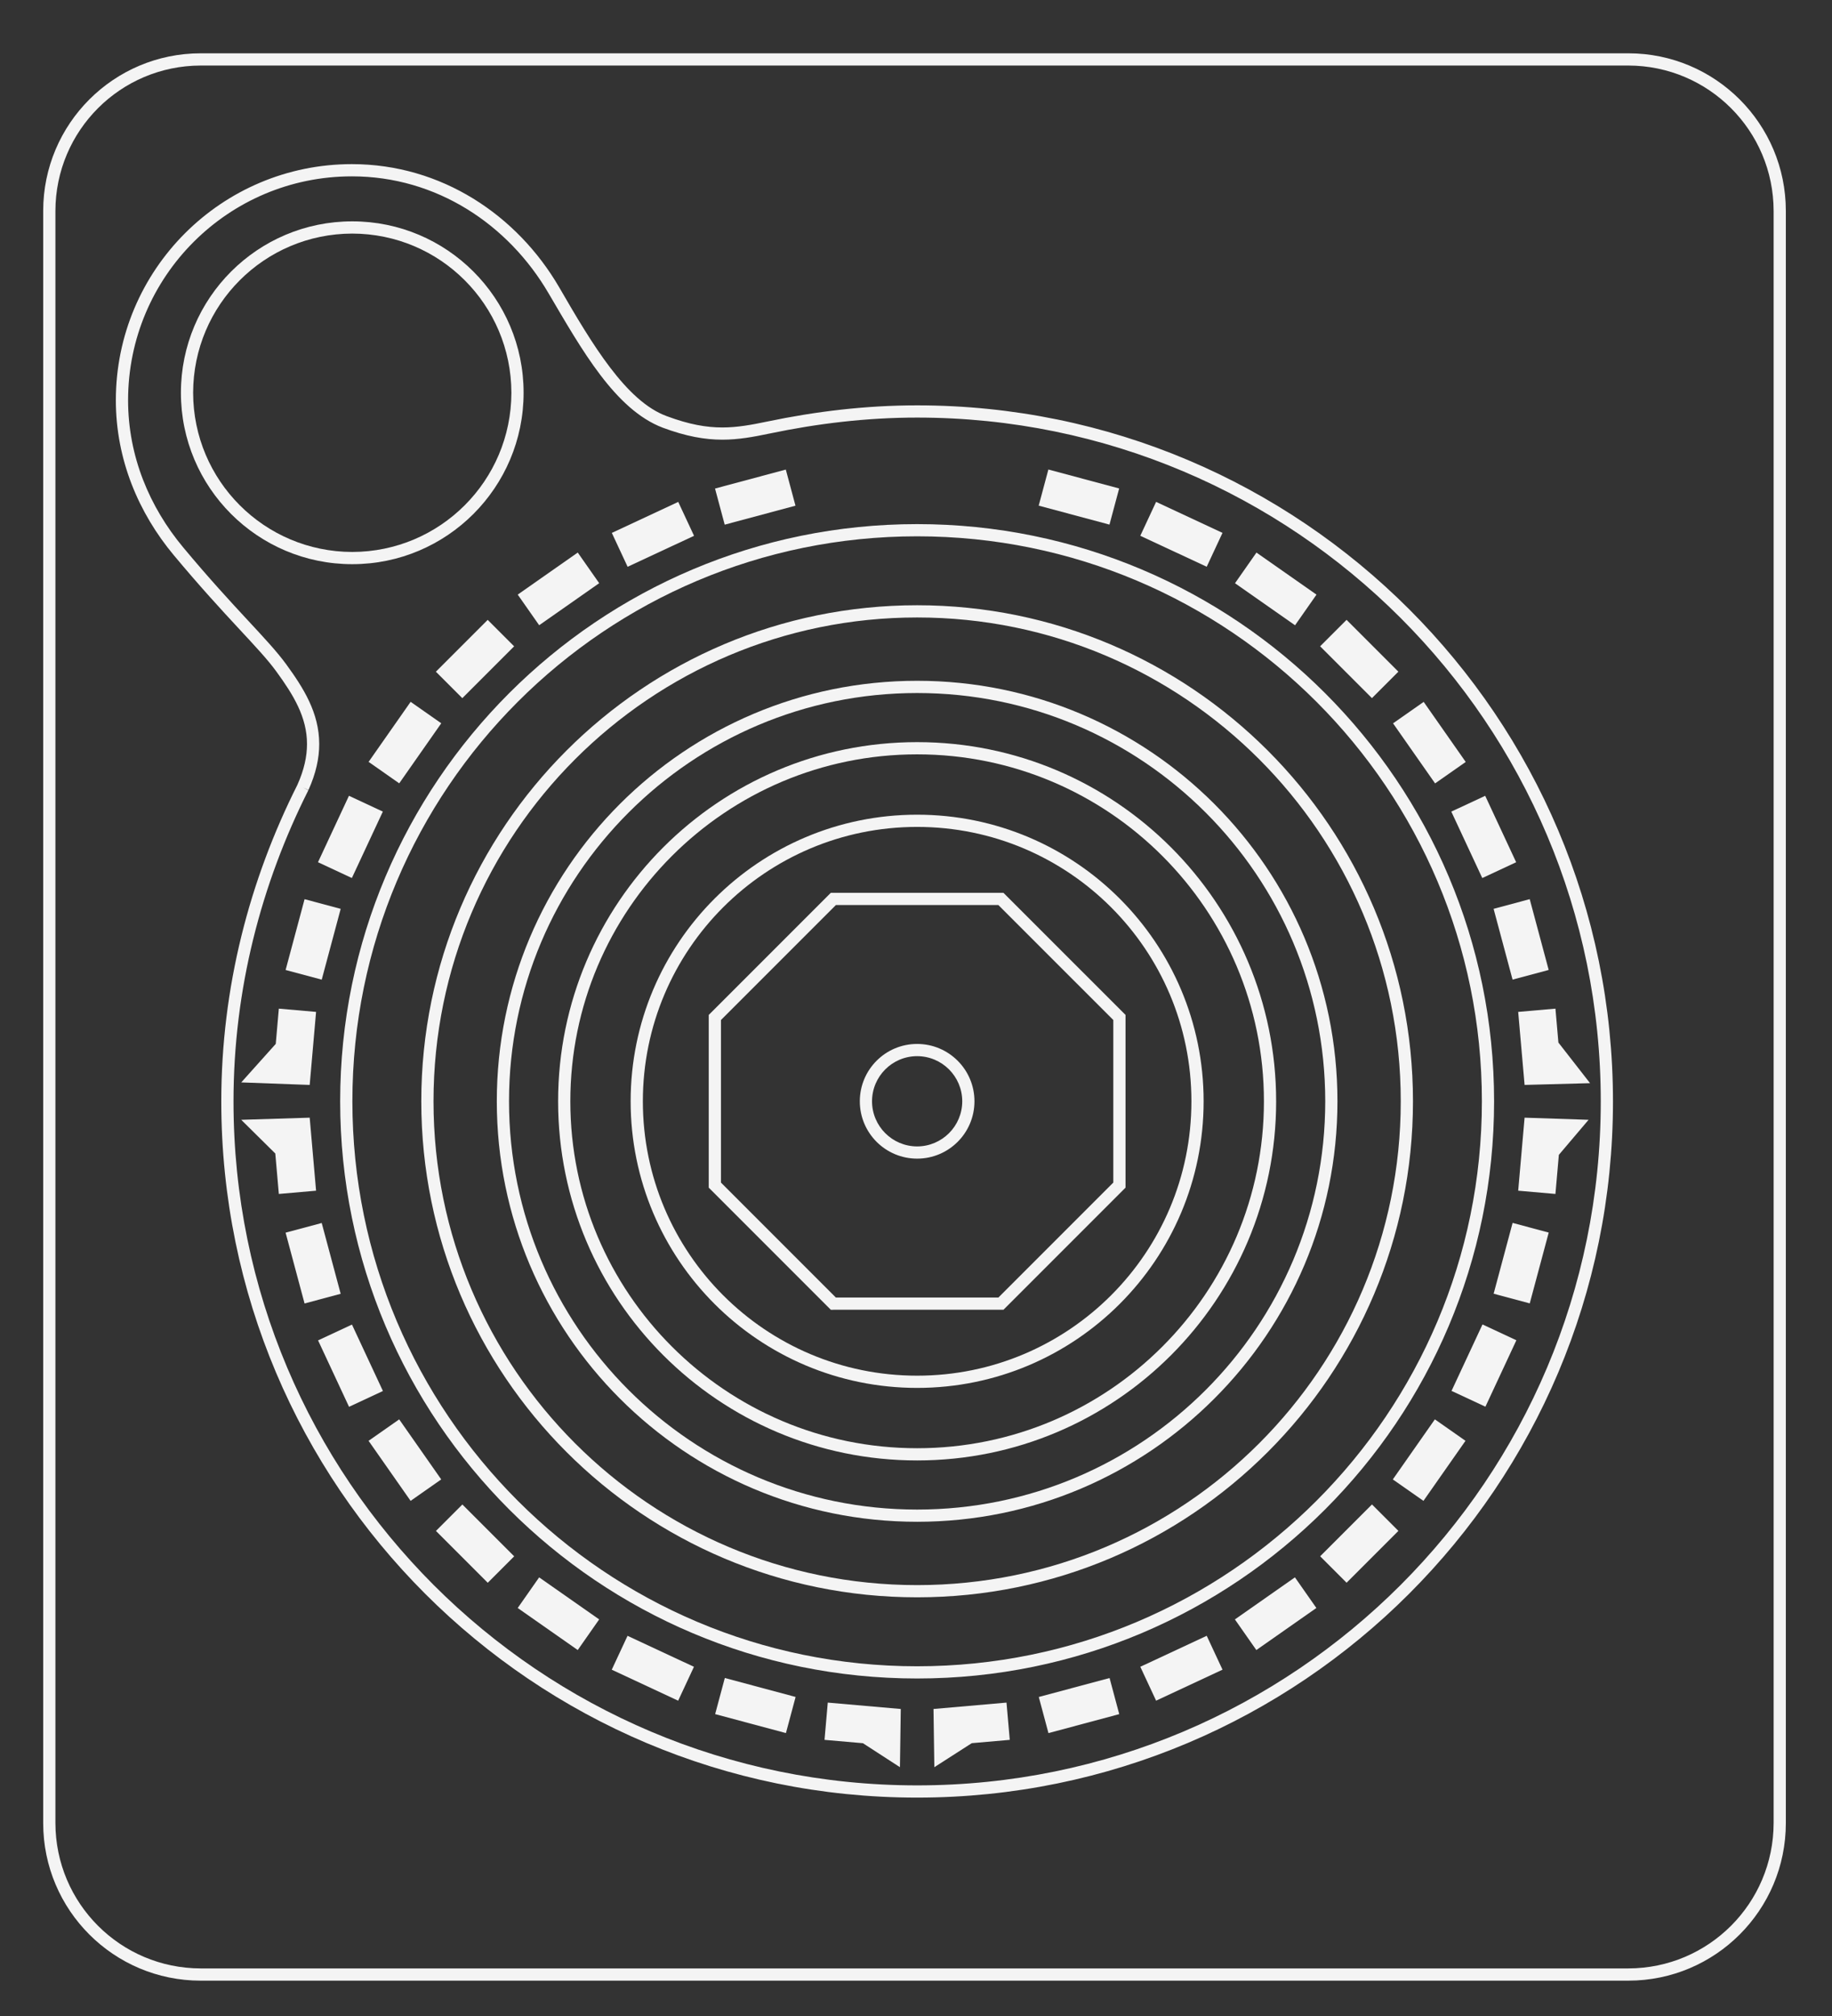 <?xml version="1.0" encoding="UTF-8" standalone="no"?>
<!-- Generator: Adobe Illustrator 13.0.0, SVG Export Plug-In . SVG Version: 6.00 Build 14948)  -->

<svg
   version="1.2"
   id="Layer_3"
   x="0px"
   y="0px"
   width="300"
   height="330"
   viewBox="0 0 300 330"
   xml:space="preserve"
   sodipodi:docname="atarixe.svg"
   inkscape:version="1.2.2 (732a01da63, 2022-12-09)"
   xmlns:inkscape="http://www.inkscape.org/namespaces/inkscape"
   xmlns:sodipodi="http://sodipodi.sourceforge.net/DTD/sodipodi-0.dtd"
   xmlns="http://www.w3.org/2000/svg"
   xmlns:svg="http://www.w3.org/2000/svg"
   xmlns:rdf="http://www.w3.org/1999/02/22-rdf-syntax-ns#"
   xmlns:cc="http://creativecommons.org/ns#"
   xmlns:dc="http://purl.org/dc/elements/1.1/"
   xmlns:ns="&amp;ns_sfw;"><rect x="0" y="0" width="300" height="330" fill="#333333" stroke="none"/><defs
   id="defs94" /><sodipodi:namedview
   id="namedview92"
   pagecolor="#000000"
   bordercolor="#111111"
   borderopacity="1"
   inkscape:showpageshadow="0"
   inkscape:pageopacity="0"
   inkscape:pagecheckerboard="1"
   inkscape:deskcolor="#d1d1d1"
   showgrid="false"
   inkscape:zoom="2.0445042"
   inkscape:cx="299.58363"
   inkscape:cy="175.10357"
   inkscape:window-width="1920"
   inkscape:window-height="1009"
   inkscape:window-x="-8"
   inkscape:window-y="-8"
   inkscape:window-maximized="1"
   inkscape:current-layer="Layer_3" />
<path
   fill="#f4f4f4"
   d="M 32.867,324.215 C 18.622,324.213 7.075,312.666 7.073,298.421 v 0 V 34.52 C 7.075,20.275 18.622,8.728 32.867,8.726 v 0 h 233.782 c 14.245,0.002 25.792,11.549 25.792,25.794 v 0 263.901 c 0,14.245 -11.547,25.792 -25.792,25.794 v 0 z M 9.074,34.52 v 263.901 c 0.023,13.141 10.653,23.769 23.793,23.792 v 0 h 233.782 c 13.141,-0.023 23.769,-10.651 23.792,-23.792 v 0 V 34.52 C 290.418,21.38 279.79,10.751 266.649,10.728 v 0 H 32.867 C 19.727,10.751 9.097,21.379 9.074,34.52 Z"
   id="path3" />
<path
   fill="#f4f4f4"
   d="m 36.237,180.302 c -0.002,-18.663 4.614,-36.214 12.452,-51.807 v 0 c 1.128,-2.507 1.585,-4.7 1.585,-6.701 v 0 c 0.006,-4.4 -2.233,-8.056 -5.031,-11.888 v 0 c -2.818,-3.89 -8.196,-8.733 -16.787,-19.029 v 0 C 22.709,83.989 18.971,75.237 18.971,65.516 v 0 c 0.002,-21.345 17.305,-38.648 38.65,-38.65 v 0 c 14.664,0.002 27.068,8.356 33.937,20.142 v 0 c 5.403,9.333 10.979,18.705 17.652,21.122 v 0 c 3.67,1.366 6.47,1.841 9.08,1.841 v 0 c 2.415,0 4.694,-0.412 7.348,-0.967 v 0 c 7.914,-1.655 16.112,-2.651 24.546,-2.651 v 0 c 62.933,0.002 113.949,51.019 113.949,113.949 v 0 c 0,62.933 -51.017,113.949 -113.949,113.949 v 0 c -62.931,0 -113.947,-51.017 -113.947,-113.949 z m 14.257,-50.946 c -7.722,15.35 -12.257,32.598 -12.257,50.945 v 0 c 0,30.918 12.529,58.898 32.788,79.16 v 0 c 20.263,20.261 48.244,32.788 79.16,32.788 v 0 c 30.918,0 58.898,-12.527 79.16,-32.788 v 0 c 20.261,-20.262 32.788,-48.244 32.788,-79.16 v 0 c 0,-30.916 -12.527,-58.896 -32.788,-79.16 v 0 C 209.083,80.882 181.101,68.353 150.185,68.353 v 0 c -8.277,0 -16.335,0.976 -24.136,2.607 v 0 c -2.677,0.56 -5.11,1.011 -7.757,1.011 v 0 c -2.862,0 -5.942,-0.537 -9.778,-1.968 v 0 C 100.743,67.034 95.298,57.307 89.832,48.014 v 0 C 83.266,36.768 71.501,28.864 57.623,28.867 v 0 c -10.125,0 -19.279,4.099 -25.915,10.734 v 0 c -6.635,6.635 -10.734,15.79 -10.734,25.914 v 0 c 0,9.201 3.529,17.495 9.019,24.081 v 0 c 8.535,10.235 13.81,14.944 16.868,19.133 v 0 c 2.825,3.879 5.409,7.941 5.413,13.064 v 0 c 0.002,2.311 -0.535,4.803 -1.761,7.523 v 0 l -0.911,-0.41 z"
   id="path5" />
<path
   fill="#f4f4f4"
   d="m 55.704,180.271 c 0.002,-52.179 42.301,-94.479 94.482,-94.479 v 0 c 52.181,0 94.479,42.301 94.481,94.479 v 0 c -0.002,52.181 -42.301,94.481 -94.481,94.483 v 0 C 98.004,274.752 55.706,232.451 55.704,180.271 Z M 84.792,114.877 C 68.053,131.616 57.705,154.729 57.705,180.27 v 0 c 0,25.541 10.349,48.656 27.087,65.396 v 0 c 16.737,16.736 39.852,27.088 65.394,27.088 v 0 c 25.541,0 48.656,-10.352 65.393,-27.088 v 0 c 16.737,-16.739 27.088,-39.854 27.088,-65.396 v 0 c 0,-25.541 -10.351,-48.654 -27.088,-65.393 v 0 C 198.843,98.14 175.727,87.789 150.186,87.789 v 0 c -25.542,0.001 -48.657,10.352 -65.394,27.088 z"
   id="path7" />
<path
   fill="#f4f4f4"
   d="m 103.271,180.271 c 0,-25.909 21.004,-46.912 46.914,-46.914 v 0 c 25.911,0.002 46.915,21.005 46.915,46.914 v 0 c 0,25.911 -21.004,46.914 -46.915,46.916 v 0 c -25.911,-0.002 -46.914,-21.005 -46.914,-46.916 z m 15.155,-31.759 c -8.13,8.132 -13.153,19.354 -13.155,31.759 v 0 c 0.002,12.407 5.025,23.629 13.155,31.761 v 0 c 8.13,8.128 19.354,13.153 31.759,13.153 v 0 c 12.405,0 23.627,-5.025 31.76,-13.153 v 0 c 8.13,-8.132 13.155,-19.355 13.155,-31.761 v 0 c 0,-12.405 -5.025,-23.627 -13.155,-31.759 v 0 c -8.133,-8.128 -19.354,-13.154 -31.76,-13.154 v 0 c -12.405,0 -23.629,5.026 -31.759,13.154 z"
   id="path9" />
<path
   fill="#f4f4f4"
   d="m 68.989,180.271 c 0,-44.844 36.353,-81.195 81.196,-81.197 v 0 c 44.845,0.002 81.195,36.353 81.197,81.197 v 0 c -0.002,44.844 -36.353,81.196 -81.197,81.196 v 0 c -44.844,0.001 -81.196,-36.352 -81.196,-81.196 z m 25.197,-56 c -14.334,14.336 -23.197,34.128 -23.197,56 v 0 c 0,21.873 8.863,41.664 23.197,55.999 v 0 c 14.333,14.334 34.128,23.197 55.999,23.197 v 0 c 21.873,0 41.665,-8.863 56.001,-23.197 v 0 c 14.332,-14.335 23.194,-34.128 23.194,-55.999 v 0 c 0,-21.873 -8.862,-41.665 -23.194,-56 v 0 C 191.85,109.937 172.058,101.074 150.185,101.074 v 0 c -21.873,0 -41.666,8.863 -55.999,23.197 z"
   id="path11" />
<path
   fill="#f4f4f4"
   d="m 81.354,180.271 c 0.002,-38.014 30.817,-68.829 68.831,-68.832 v 0 c 38.013,0.002 68.83,30.817 68.83,68.832 v 0 c 0,38.013 -30.817,68.83 -68.83,68.83 v 0 c -38.014,0.001 -68.829,-30.817 -68.831,-68.83 z m 21.575,-47.256 c -12.095,12.098 -19.574,28.799 -19.574,47.257 v 0 c 0,18.458 7.479,35.158 19.574,47.255 v 0 c 12.097,12.096 28.797,19.574 47.256,19.576 v 0 c 18.458,-0.002 35.158,-7.48 47.256,-19.576 v 0 c 12.095,-12.097 19.573,-28.799 19.575,-47.255 v 0 c -0.002,-18.458 -7.48,-35.159 -19.575,-47.257 v 0 c -12.098,-12.095 -28.8,-19.574 -47.256,-19.574 v 0 c -18.458,0 -35.159,7.478 -47.256,19.574 z"
   id="path13" />
<path
   fill="#f4f4f4"
   d="m 91.394,180.271 c 0.002,-32.469 26.322,-58.791 58.791,-58.791 v 0 c 32.469,0 58.789,26.322 58.789,58.791 v 0 h 0.002 c -0.002,32.469 -26.322,58.79 -58.791,58.79 v 0 c -32.469,0.001 -58.789,-26.321 -58.791,-58.79 z m 18.635,-40.156 C 99.75,150.394 93.395,164.586 93.395,180.271 v 0 c 0,15.686 6.354,29.877 16.634,40.156 v 0 c 10.279,10.278 24.471,16.634 40.156,16.634 v 0 c 15.686,0 29.877,-6.355 40.156,-16.634 v 0 c 10.279,-10.279 16.634,-24.471 16.634,-40.156 v 0 c 0,-15.686 -6.354,-29.877 -16.634,-40.156 v 0 C 180.062,129.836 165.87,123.481 150.185,123.481 v 0 c -15.685,0 -29.877,6.355 -40.156,16.634 z"
   id="path15" />
<path
   fill="#f4f4f4"
   d="M 29.625,64.292 C 29.627,48.795 42.187,36.235 57.684,36.233 v 0 c 15.498,0.002 28.059,12.562 28.059,28.059 v 0 c 0,15.497 -12.562,28.059 -28.059,28.059 v 0 C 42.186,92.351 29.626,79.79 29.625,64.292 Z m 2,0 C 31.65,78.684 43.292,90.325 57.683,90.35 v 0 C 72.075,90.326 83.716,78.684 83.743,64.292 v 0 C 83.716,49.9 72.075,38.259 57.683,38.234 v 0 C 43.292,38.259 31.65,49.901 31.625,64.292 Z"
   id="path17" />
<path
   fill="#f4f4f4"
   d="m 136.464,214.397 v -1.001 l 0.708,-0.708 -0.708,0.708 v 1.001 h -0.414 l -19.99,-19.992 v -28.271 l 19.99,-19.988 h 28.269 l 19.992,19.988 v 28.272 l -19.99,19.99 h -27.857 z m 27.027,-2.001 18.819,-18.82 v -26.61 l -18.819,-18.818 h -26.613 l -18.817,18.816 v 26.612 l 18.819,18.82 z"
   id="path19" />
<path
   fill="#f4f4f4"
   d="m 140.8,180.271 c 0,-5.185 4.2,-9.387 9.384,-9.387 v 0 c 5.186,0 9.389,4.202 9.389,9.387 v 0 c 0,5.186 -4.203,9.386 -9.389,9.386 v 0 C 145,189.656 140.8,185.456 140.8,180.271 Z m 1.999,0 c 0.008,4.08 3.307,7.379 7.385,7.387 v 0 c 4.08,-0.008 7.381,-3.307 7.39,-7.387 v 0 c -0.009,-4.079 -3.31,-7.38 -7.39,-7.388 v 0 c -4.078,0.008 -7.377,3.308 -7.385,7.388 z"
   id="path21" />
<rect
   x="92.404"
   y="107.548"
   transform="rotate(-14.999)"
   fill="#f4f4f4"
   width="11.999"
   height="6.122"
   id="rect23"
   style="stroke-width:1" />
<rect
   x="53.929"
   y="121.404"
   transform="rotate(-25.004)"
   fill="#f4f4f4"
   width="12"
   height="6.122"
   id="rect25"
   style="stroke-width:1" />
<rect
   x="13.615"
   y="128.357"
   transform="rotate(-35.003)"
   fill="#f4f4f4"
   width="11.999"
   height="6.122"
   id="rect27"
   style="stroke-width:1" />
<rect
   x="-27.277"
   y="128.219"
   transform="rotate(-45)"
   fill="#f4f4f4"
   width="11.999"
   height="6.122"
   id="rect29"
   style="stroke-width:1" />
<rect
   x="-67.53"
   y="120.98"
   transform="rotate(-54.997)"
   fill="#f4f4f4"
   width="11.999"
   height="6.122"
   id="rect31"
   style="stroke-width:1" />
<rect
   x="-105.908"
   y="106.839"
   transform="rotate(-65.001)"
   fill="#f4f4f4"
   width="11.999"
   height="6.122"
   id="rect33"
   style="stroke-width:1" />
<rect
   x="-141.263"
   y="86.269"
   transform="rotate(-75.001)"
   fill="#f4f4f4"
   width="11.999"
   height="6.122"
   id="rect35"
   style="stroke-width:1" />
<polygon
   fill="#f4f4f4"
   points="201.759,179.639 200.713,191.593 189.503,191.181 195.155,184.876 195.661,179.104 "
   id="polygon37"
   transform="translate(-150,-14)" />
<polygon
   fill="#f4f4f4"
   points="200.713,196.952 201.759,208.906 195.661,209.44 195.081,202.818 189.503,197.303 "
   id="polygon39"
   transform="translate(-150,-14)" />
<rect
   x="-219.005"
   y="-7.045"
   transform="rotate(-104.999)"
   fill="#f4f4f4"
   width="12"
   height="6.122"
   id="rect41"
   style="stroke-width:1" />
<rect
   x="-232.863"
   y="-45.515"
   transform="rotate(-114.999)"
   fill="#f4f4f4"
   width="11.999"
   height="6.122"
   id="rect43"
   style="stroke-width:1" />
<rect
   x="-239.809"
   y="-85.848"
   transform="rotate(-125.003)"
   fill="#f4f4f4"
   width="11.999"
   height="6.121"
   id="rect45"
   style="stroke-width:1" />
<rect
   x="-239.679"
   y="-126.721"
   transform="rotate(-135)"
   fill="#f4f4f4"
   width="11.999"
   height="6.122"
   id="rect47"
   style="stroke-width:1" />
<rect
   x="-232.404"
   y="-167.005"
   transform="rotate(-145.005)"
   fill="#f4f4f4"
   width="11.999"
   height="6.122"
   id="rect49"
   style="stroke-width:1" />
<rect
   x="-218.295"
   y="-205.374"
   transform="rotate(-155.001)"
   fill="#f4f4f4"
   width="11.999"
   height="6.12"
   id="rect51"
   style="stroke-width:1" />
<rect
   x="-197.735"
   y="-240.716"
   transform="rotate(-165.001)"
   fill="#f4f4f4"
   width="12"
   height="6.122"
   id="rect53"
   style="stroke-width:1" />
<polygon
   fill="#f4f4f4"
   points="285.553,292.699 297.506,293.745 297.37,303.272 291.31,299.348 285.019,298.798 "
   id="polygon55"
   transform="translate(-150,-14)" />
<polygon
   fill="#f4f4f4"
   points="302.866,293.745 314.82,292.699 315.354,298.798 309.128,299.342 303.003,303.272 "
   id="polygon57"
   transform="translate(-150,-14)" />
<rect
   x="-104.421"
   y="-318.462"
   transform="rotate(165.001)"
   fill="#f4f4f4"
   width="12"
   height="6.121"
   id="rect59"
   style="stroke-width:1" />
<rect
   x="-65.937"
   y="-332.309"
   transform="rotate(155.001)"
   fill="#f4f4f4"
   width="12"
   height="6.122"
   id="rect61"
   style="stroke-width:1" />
<rect
   x="-25.606"
   y="-339.253"
   transform="rotate(145)"
   fill="#f4f4f4"
   width="12.001"
   height="6.121"
   id="rect63"
   style="stroke-width:1" />
<rect
   x="15.27"
   y="-339.121"
   transform="rotate(135)"
   fill="#f4f4f4"
   width="12"
   height="6.122"
   id="rect65"
   style="stroke-width:1" />
<rect
   x="55.547"
   y="-331.858"
   transform="rotate(125)"
   fill="#f4f4f4"
   width="12.001"
   height="6.122"
   id="rect67"
   style="stroke-width:1" />
<rect
   x="93.924"
   y="-317.757"
   transform="rotate(114.994)"
   fill="#f4f4f4"
   width="11.999"
   height="6.122"
   id="rect69"
   style="stroke-width:1" />
<rect
   x="129.253"
   y="-297.186"
   transform="rotate(104.999)"
   fill="#f4f4f4"
   width="11.999"
   height="6.122"
   id="rect71"
   style="stroke-width:1" />
<polygon
   fill="#f4f4f4"
   points="398.613,208.905 399.659,196.952 410.136,197.303 405.271,203.037 404.711,209.439 "
   id="polygon73"
   transform="translate(-150,-14)" />
<polygon
   fill="#f4f4f4"
   points="399.659,191.592 398.612,179.639 404.712,179.104 405.197,184.657 410.38,191.304 "
   id="polygon75"
   transform="translate(-150,-14)" />
<rect
   x="207.019"
   y="-203.852"
   transform="rotate(74.995)"
   fill="#f4f4f4"
   width="11.999"
   height="6.123"
   id="rect77"
   style="stroke-width:1" />
<rect
   x="220.841"
   y="-165.373"
   transform="rotate(65.001)"
   fill="#f4f4f4"
   width="11.999"
   height="6.122"
   id="rect79"
   style="stroke-width:1" />
<rect
   x="227.835"
   y="-125.074"
   transform="rotate(55)"
   fill="#f4f4f4"
   width="12.001"
   height="6.123"
   id="rect81"
   style="stroke-width:1" />
<rect
   x="227.667"
   y="-84.177"
   transform="rotate(45)"
   fill="#f4f4f4"
   width="11.999"
   height="6.123"
   id="rect83"
   style="stroke-width:1" />
<rect
   x="220.427"
   y="-43.9"
   transform="rotate(34.995)"
   fill="#f4f4f4"
   width="12.001"
   height="6.123"
   id="rect85"
   style="stroke-width:1" />
<rect
   x="206.299"
   y="-5.548"
   transform="rotate(24.999)"
   fill="#f4f4f4"
   width="11.999"
   height="6.122"
   id="rect87"
   style="stroke-width:1" />
<rect
   x="185.719"
   y="29.805"
   transform="rotate(14.999)"
   fill="#f4f4f4"
   width="11.999"
   height="6.123"
   id="rect89"
   style="stroke-width:1" />
</svg>
